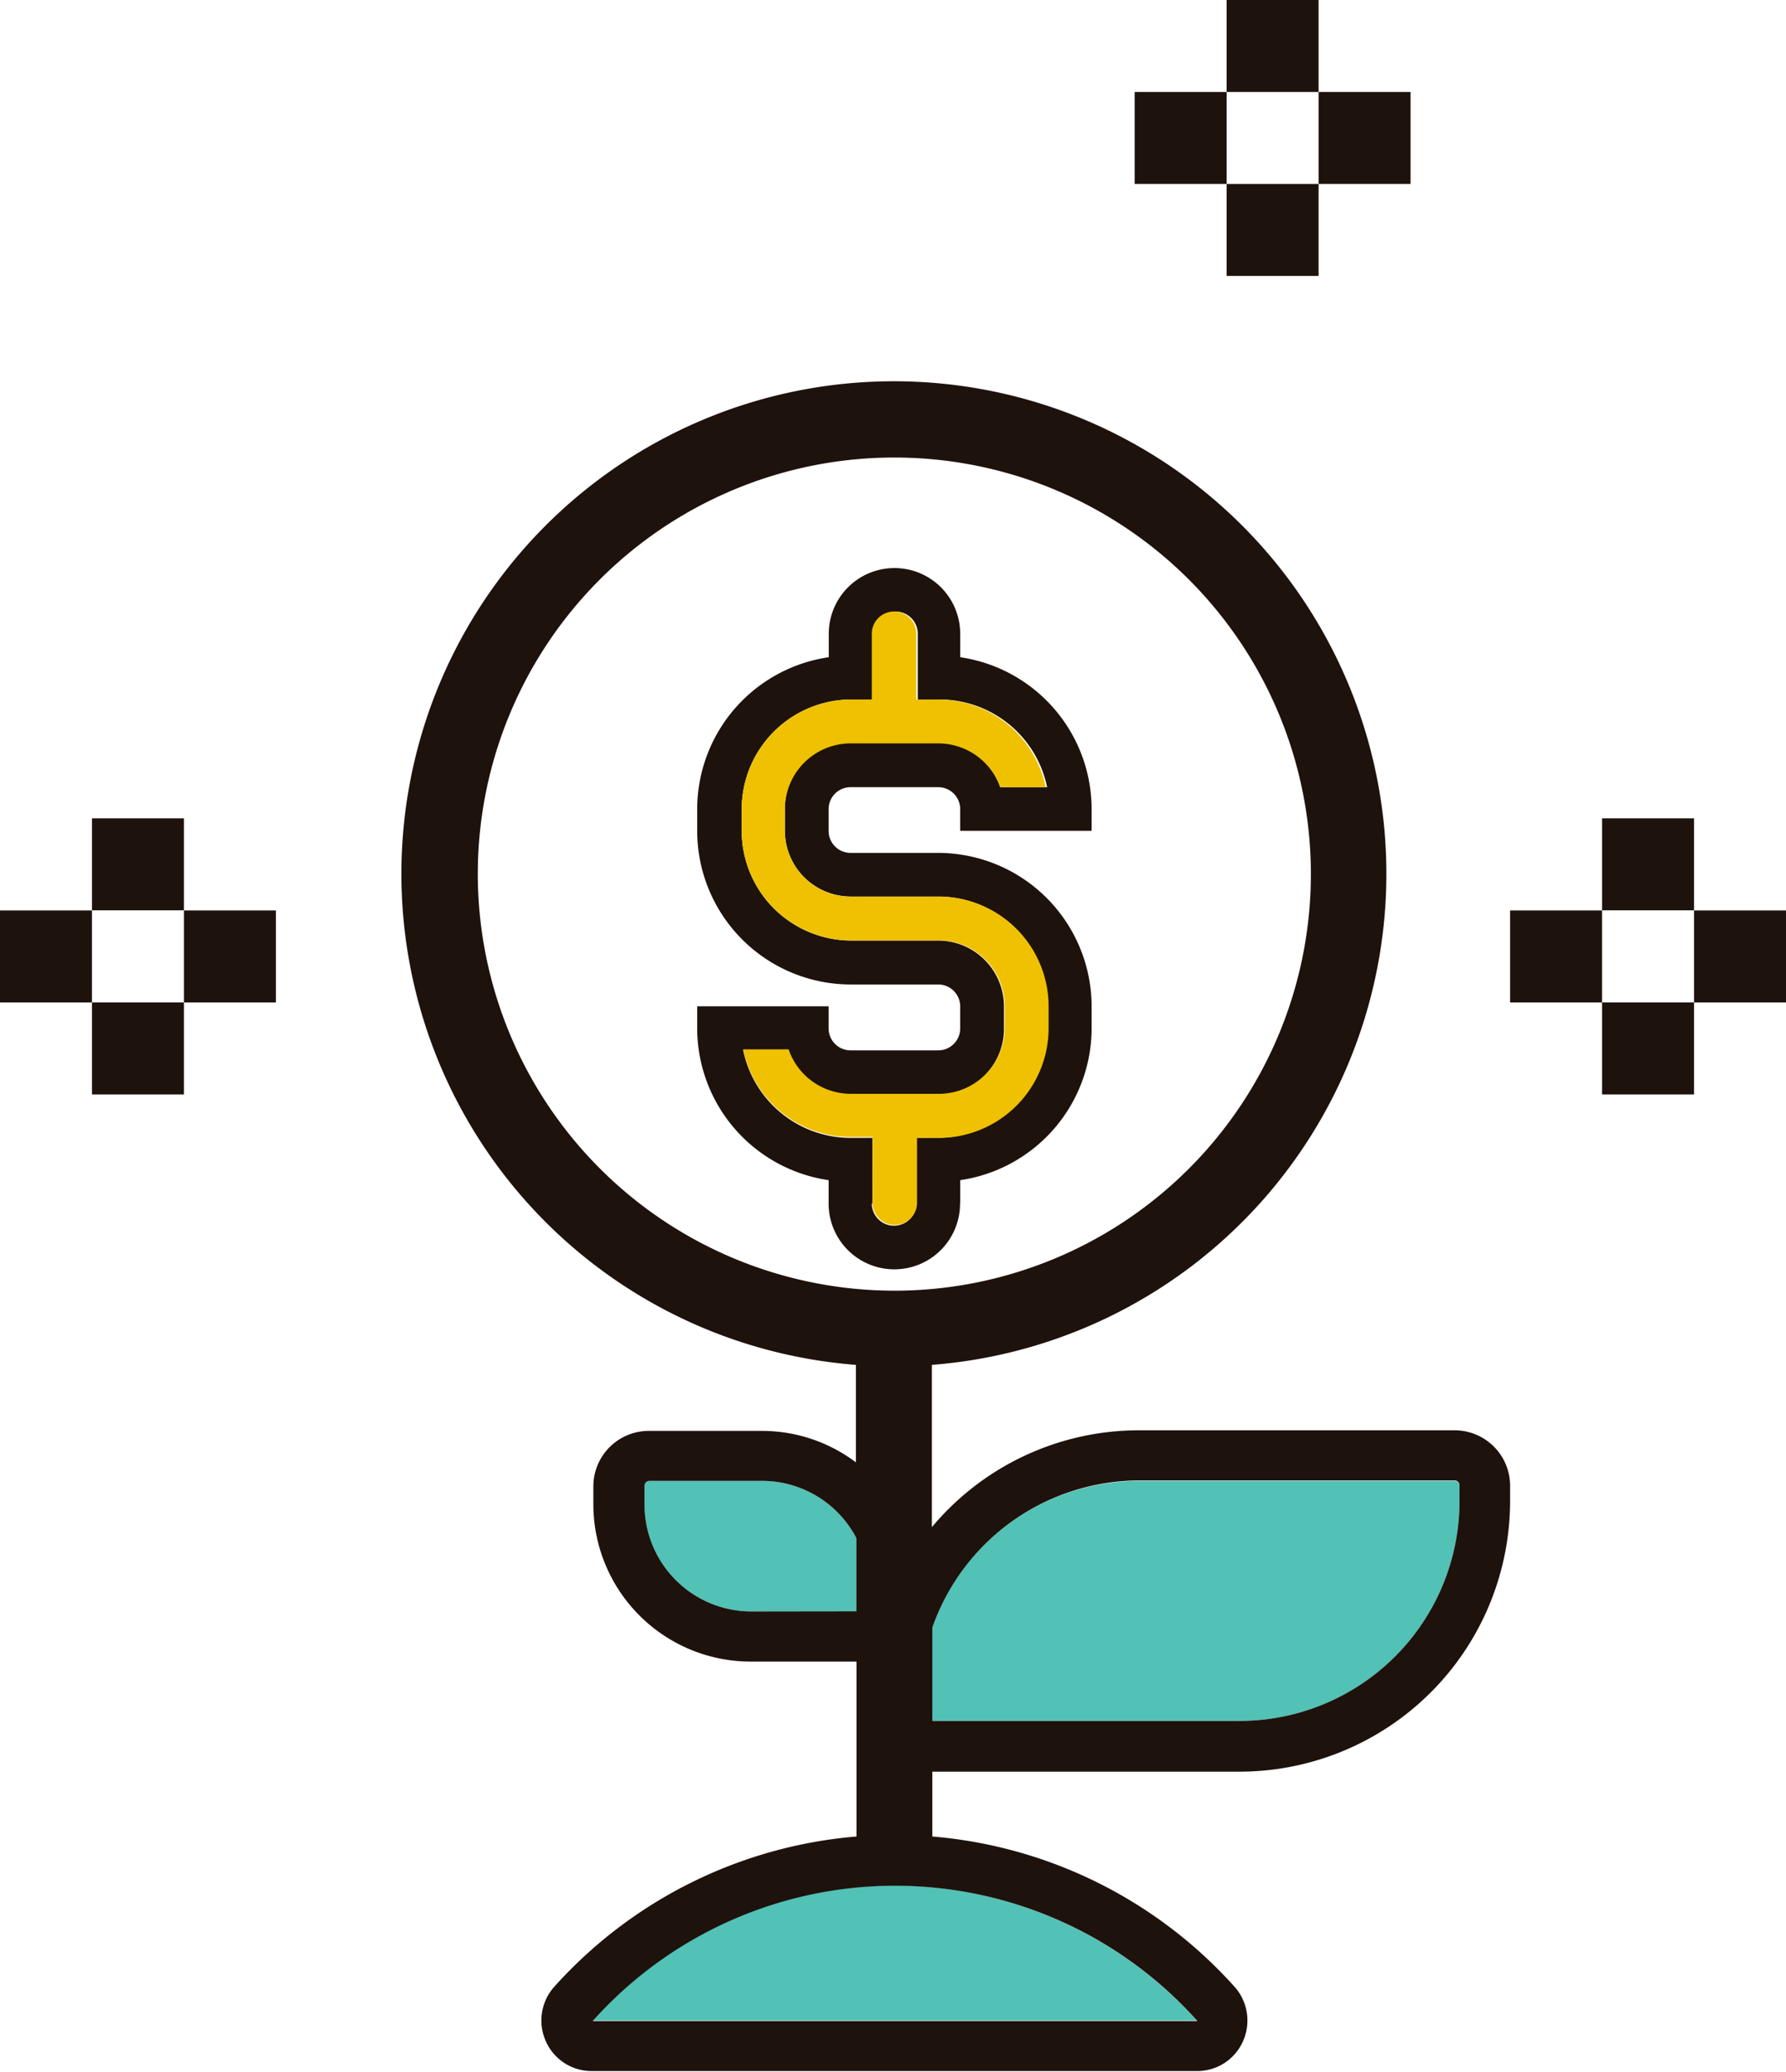 <svg id="Layer_4" data-name="Layer 4" xmlns="http://www.w3.org/2000/svg" viewBox="0 0 120.4 139.65"><defs><style>.cls-1{fill:#52c1b6;}.cls-2{fill:#1e120d;}.cls-3{fill:#efc100;}</style></defs><title>Hackathon USP 2018  - Fintech-icones</title><path class="cls-1" d="M98.39,101.22v-1.08a.32.32,0,0,0-.32-.32H76.82a14.83,14.83,0,0,0-14,9.91V116H83.57A14.83,14.83,0,0,0,98.39,101.22Z"/><path class="cls-1" d="M51.4,99.82H43.78a.33.33,0,0,0-.33.33v1.28a7.2,7.2,0,0,0,7.19,7.19h7.09v-4.93A7.17,7.17,0,0,0,51.4,99.82Z"/><path class="cls-1" d="M60.29,127.09a27.4,27.4,0,0,0-20.37,9.1l40.75,0h0A27.44,27.44,0,0,0,60.29,127.09Z"/><path class="cls-2" d="M64.73,81.13V79.55a10.36,10.36,0,0,0,8.86-10.24V67.83A10.36,10.36,0,0,0,63.25,57.49H57.34A1.48,1.48,0,0,1,55.86,56V54.54a1.48,1.48,0,0,1,1.48-1.48h5.91a1.48,1.48,0,0,1,1.48,1.48V56h8.86V54.54A10.36,10.36,0,0,0,64.73,44.3V42.72a4.43,4.43,0,1,0-8.86,0V44.3A10.36,10.36,0,0,0,47,54.54V56A10.36,10.36,0,0,0,57.34,66.36h5.91a1.48,1.48,0,0,1,1.48,1.48v1.48a1.48,1.48,0,0,1-1.48,1.48H57.34a1.48,1.48,0,0,1-1.48-1.48V67.83H47v1.48a10.36,10.36,0,0,0,8.86,10.24v1.58a4.43,4.43,0,1,0,8.86,0Zm-5.91,0V76.7H57.34a7.4,7.4,0,0,1-7.24-5.91h3.06a4.44,4.44,0,0,0,4.18,3h5.91a4.44,4.44,0,0,0,4.43-4.43V67.83a4.44,4.44,0,0,0-4.43-4.43H57.34A7.4,7.4,0,0,1,50,56V54.54a7.4,7.4,0,0,1,7.39-7.39h1.48V42.72a1.48,1.48,0,1,1,3,0v4.43h1.48a7.4,7.4,0,0,1,7.24,5.91H67.43a4.44,4.44,0,0,0-4.18-3H57.34a4.44,4.44,0,0,0-4.43,4.43V56a4.44,4.44,0,0,0,4.43,4.43h5.91a7.4,7.4,0,0,1,7.39,7.39v1.48a7.4,7.4,0,0,1-7.39,7.39H61.77v4.43a1.48,1.48,0,1,1-3,0Z"/><path class="cls-3" d="M67.43,53.06h3.06a7.4,7.4,0,0,0-7.24-5.91H61.77V42.72a1.48,1.48,0,1,0-3,0v4.43H57.34A7.4,7.4,0,0,0,50,54.54V56a7.4,7.4,0,0,0,7.39,7.39h5.91a4.44,4.44,0,0,1,4.43,4.43v1.48a4.44,4.44,0,0,1-4.43,4.43H57.34a4.44,4.44,0,0,1-4.18-3H50.1a7.4,7.4,0,0,0,7.24,5.91h1.48v4.43a1.48,1.48,0,1,0,3,0V76.7h1.48a7.4,7.4,0,0,0,7.39-7.39V67.83a7.4,7.4,0,0,0-7.39-7.39H57.34A4.44,4.44,0,0,1,52.91,56V54.54a4.44,4.44,0,0,1,4.43-4.43h5.91A4.44,4.44,0,0,1,67.43,53.06Z"/><path class="cls-2" d="M98.07,96.41H76.82a18.19,18.19,0,0,0-14,6.53V92a33.2,33.2,0,1,0-5.12,0v6.57a10.53,10.53,0,0,0-6.33-2.12H43.78A3.74,3.74,0,0,0,40,100.15v1.28A10.61,10.61,0,0,0,50.65,112h7.09v11.79a30.81,30.81,0,0,0-20.35,10.1,3.41,3.41,0,0,0-.59,3.71,3.37,3.37,0,0,0,3.11,2H80.68a3.37,3.37,0,0,0,3.11-2,3.42,3.42,0,0,0-.59-3.71,30.81,30.81,0,0,0-20.35-10.1v-4.37H83.57a18.25,18.25,0,0,0,18.23-18.23v-1.08A3.74,3.74,0,0,0,98.07,96.41ZM32.21,58.9A28.08,28.08,0,1,1,60.29,87,28.11,28.11,0,0,1,32.21,58.9Zm18.43,49.72a7.2,7.2,0,0,1-7.19-7.19v-1.28a.33.33,0,0,1,.33-.33H51.4a7.17,7.17,0,0,1,6.33,3.86v4.93ZM80.7,136.23h0l-40.75,0a27.34,27.34,0,0,1,40.77,0Zm17.69-35A14.83,14.83,0,0,1,83.57,116H62.85v-6.3a14.83,14.83,0,0,1,14-9.91H98.07a.32.32,0,0,1,.32.32Z"/><rect class="cls-2" x="108" y="55.16" width="6.2" height="6.2"/><polygon class="cls-2" points="114.2 61.37 114.2 61.37 114.2 67.57 108 67.57 108 61.37 101.8 61.37 101.8 67.57 101.8 67.57 108 67.57 108 73.77 114.2 73.77 114.2 67.57 114.2 67.57 114.2 67.57 120.4 67.57 120.4 67.57 120.4 61.37 114.2 61.37"/><rect class="cls-2" x="82.69" width="6.2" height="6.2"/><polygon class="cls-2" points="82.69 18.6 88.89 18.6 88.89 12.4 88.89 12.4 88.89 12.4 95.09 12.4 95.09 12.4 95.09 6.2 88.89 6.2 88.89 6.2 88.89 12.4 82.69 12.4 82.69 6.2 76.49 6.2 76.49 12.4 76.49 12.4 82.69 12.4 82.69 18.6"/><rect class="cls-2" x="6.2" y="55.16" width="6.2" height="6.2"/><polygon class="cls-2" points="12.4 61.37 12.4 67.57 6.2 67.57 6.2 61.37 0 61.37 0 67.57 0 67.57 6.2 67.57 6.2 73.77 12.4 73.77 12.4 67.57 12.4 67.57 12.4 67.57 18.6 67.57 18.6 67.57 18.6 61.37 12.4 61.37 12.4 61.37"/></svg>